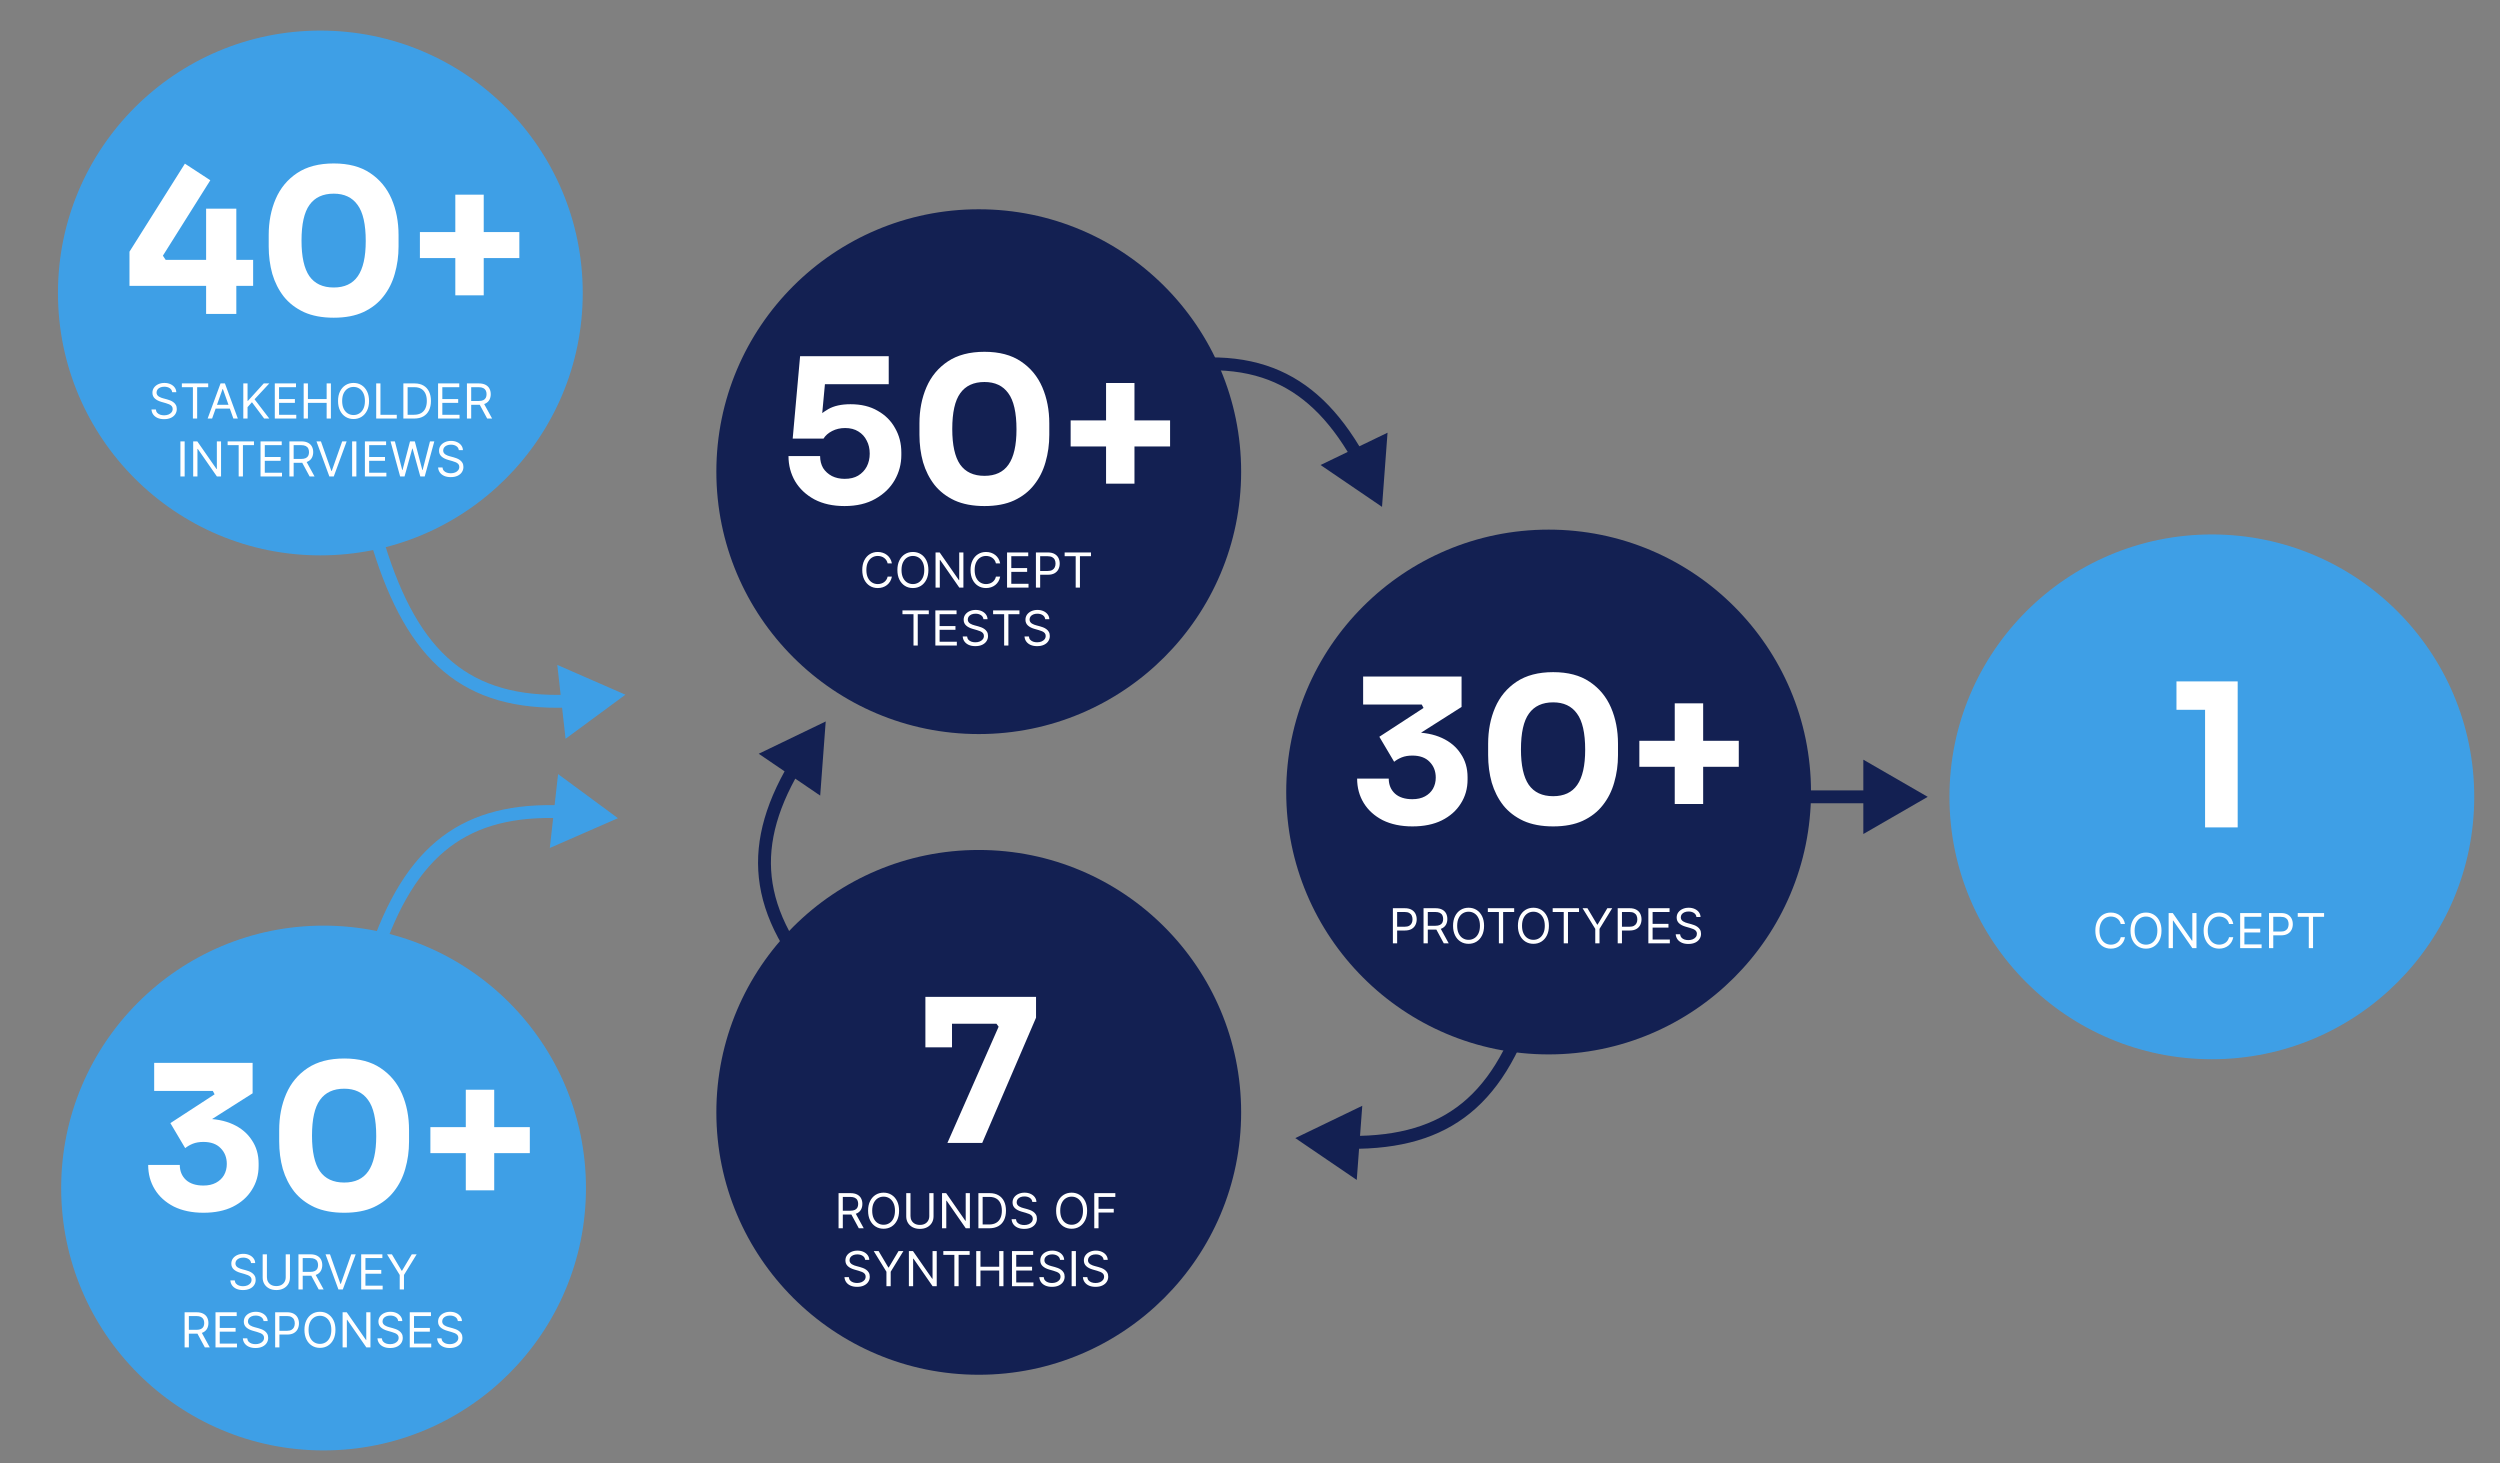 <svg width="1553" height="909" viewBox="0 0 1553 909" fill="none" xmlns="http://www.w3.org/2000/svg">
<rect x="0" y="0" width="1553" height="909" fill="#808080" stroke="none"/>
<rect width="1553" height="909" />
<path fill-rule="evenodd" clip-rule="evenodd" d="M783.973 234.61C761.712 227.378 734.469 228.77 699.753 238.021L697.693 230.29C733.06 220.866 762.065 219.08 786.445 227.001C810.014 234.658 828.673 251.188 844.44 277.24L861.936 268.803L858.507 314.867L820.329 288.866L837.2 280.731C822.227 256.225 805.049 241.457 783.973 234.61Z" fill="#132052"/>
<path fill-rule="evenodd" clip-rule="evenodd" d="M480.693 552.844C485.56 575.739 500.387 598.636 525.757 624.076L520.092 629.725C494.247 603.808 478.198 579.581 472.868 554.508C467.714 530.268 472.7 505.844 487.378 479.163L471.324 468.23L512.931 448.167L509.502 494.231L494.022 483.688C480.286 508.908 476.085 531.169 480.693 552.844Z" fill="#132052"/>
<path fill-rule="evenodd" clip-rule="evenodd" d="M911.407 682.558C928.8 666.896 941.216 642.607 950.563 607.916L958.288 609.997C948.766 645.339 935.81 671.35 916.76 688.504C898.345 705.086 874.7 712.98 844.255 713.61L842.813 732.979L804.635 706.978L846.242 686.916L844.852 705.593C873.56 704.879 894.939 697.386 911.407 682.558Z" fill="#132052"/>
<circle cx="199" cy="182" r="163" fill="#3E9FE6"/>
<path d="M80.434 177.6V156.347L114.862 101.661L130.646 111.977L101.19 158.833L102.93 161.443H157.243V177.6H80.434ZM128.036 195V129.626H146.803V195H128.036ZM207.315 197.361C200.106 197.361 193.933 196.201 188.796 193.881C183.659 191.479 179.475 188.247 176.243 184.187C173.095 180.127 170.733 175.446 169.159 170.143C167.667 164.757 166.922 159.081 166.922 153.116V146.031C166.922 137.746 168.372 130.247 171.272 123.536C174.172 116.824 178.605 111.48 184.57 107.503C190.536 103.526 198.117 101.537 207.315 101.537C216.512 101.537 224.052 103.526 229.935 107.503C235.9 111.48 240.333 116.824 243.233 123.536C246.133 130.247 247.583 137.746 247.583 146.031V153.116C247.583 159.081 246.796 164.757 245.222 170.143C243.73 175.446 241.369 180.127 238.137 184.187C234.989 188.247 230.846 191.479 225.709 193.881C220.655 196.201 214.523 197.361 207.315 197.361ZM207.315 178.594C214.026 178.594 218.997 176.274 222.229 171.634C225.543 166.911 227.2 159.62 227.2 149.76C227.2 139.32 225.502 131.821 222.105 127.264C218.79 122.624 213.86 120.304 207.315 120.304C200.603 120.304 195.59 122.624 192.276 127.264C188.962 131.821 187.305 139.237 187.305 149.511C187.305 159.454 188.92 166.787 192.152 171.51C195.466 176.233 200.52 178.594 207.315 178.594ZM282.842 183.441V120.926H300.491V183.441H282.842ZM260.844 160.324V144.167H322.614V160.324H260.844Z" fill="white"/>
<path d="M106.964 243.636C106.837 242.557 106.318 241.719 105.409 241.122C104.5 240.526 103.385 240.227 102.064 240.227C101.098 240.227 100.253 240.384 99.528 240.696C98.811 241.009 98.25 241.438 97.845 241.985C97.447 242.532 97.249 243.153 97.249 243.849C97.249 244.432 97.387 244.933 97.664 245.352C97.948 245.763 98.31 246.108 98.751 246.385C99.191 246.655 99.653 246.879 100.136 247.056C100.619 247.227 101.062 247.365 101.467 247.472L103.683 248.068C104.251 248.217 104.884 248.423 105.58 248.686C106.283 248.949 106.954 249.308 107.593 249.762C108.239 250.21 108.772 250.785 109.191 251.488C109.61 252.191 109.82 253.054 109.82 254.077C109.82 255.256 109.511 256.321 108.893 257.273C108.282 258.224 107.387 258.981 106.208 259.542C105.036 260.103 103.612 260.384 101.936 260.384C100.374 260.384 99.021 260.131 97.877 259.627C96.741 259.123 95.846 258.42 95.192 257.518C94.546 256.616 94.18 255.568 94.095 254.375H96.822C96.894 255.199 97.171 255.881 97.653 256.42C98.144 256.953 98.761 257.351 99.507 257.614C100.26 257.869 101.07 257.997 101.936 257.997C102.945 257.997 103.85 257.834 104.653 257.507C105.455 257.173 106.091 256.712 106.56 256.122C107.028 255.526 107.263 254.83 107.263 254.034C107.263 253.31 107.06 252.72 106.656 252.266C106.251 251.811 105.718 251.442 105.058 251.158C104.397 250.874 103.683 250.625 102.916 250.412L100.232 249.645C98.527 249.155 97.178 248.455 96.183 247.546C95.189 246.637 94.692 245.447 94.692 243.977C94.692 242.756 95.022 241.69 95.683 240.781C96.35 239.865 97.245 239.155 98.367 238.651C99.496 238.139 100.757 237.884 102.149 237.884C103.555 237.884 104.805 238.136 105.899 238.64C106.993 239.137 107.859 239.819 108.499 240.685C109.145 241.552 109.486 242.536 109.521 243.636H106.964ZM112.97 240.526V238.182H129.334V240.526H122.473V260H119.831V240.526H112.97ZM131.758 260H128.988L136.999 238.182H139.726L147.738 260H144.968L138.448 241.634H138.278L131.758 260ZM132.78 251.477H143.945V253.821H132.78V251.477ZM151.136 260V238.182H153.778V249.006H154.034L163.835 238.182H167.287L158.125 248.026L167.287 260H164.091L156.506 249.858L153.778 252.926V260H151.136ZM170.706 260V238.182H183.874V240.526H173.349V247.898H183.192V250.241H173.349V257.656H184.045V260H170.706ZM188.636 260V238.182H191.278V247.898H202.912V238.182H205.554V260H202.912V250.241H191.278V260H188.636ZM229.252 249.091C229.252 251.392 228.837 253.381 228.006 255.057C227.175 256.733 226.035 258.026 224.586 258.935C223.137 259.844 221.482 260.298 219.622 260.298C217.761 260.298 216.106 259.844 214.657 258.935C213.208 258.026 212.068 256.733 211.237 255.057C210.406 253.381 209.991 251.392 209.991 249.091C209.991 246.79 210.406 244.801 211.237 243.125C212.068 241.449 213.208 240.156 214.657 239.247C216.106 238.338 217.761 237.884 219.622 237.884C221.482 237.884 223.137 238.338 224.586 239.247C226.035 240.156 227.175 241.449 228.006 243.125C228.837 244.801 229.252 246.79 229.252 249.091ZM226.695 249.091C226.695 247.202 226.379 245.607 225.747 244.308C225.122 243.008 224.274 242.024 223.201 241.357C222.136 240.689 220.943 240.355 219.622 240.355C218.301 240.355 217.104 240.689 216.031 241.357C214.966 242.024 214.117 243.008 213.485 244.308C212.86 245.607 212.548 247.202 212.548 249.091C212.548 250.98 212.86 252.575 213.485 253.874C214.117 255.174 214.966 256.158 216.031 256.825C217.104 257.493 218.301 257.827 219.622 257.827C220.943 257.827 222.136 257.493 223.201 256.825C224.274 256.158 225.122 255.174 225.747 253.874C226.379 252.575 226.695 250.98 226.695 249.091ZM233.695 260V238.182H236.337V257.656H246.479V260H233.695ZM257.303 260H250.57V238.182H257.601C259.718 238.182 261.529 238.619 263.034 239.492C264.54 240.359 265.694 241.605 266.497 243.232C267.299 244.851 267.7 246.79 267.7 249.048C267.7 251.321 267.296 253.278 266.486 254.918C265.676 256.552 264.497 257.809 262.949 258.69C261.401 259.563 259.519 260 257.303 260ZM253.212 257.656H257.132C258.936 257.656 260.431 257.308 261.617 256.612C262.803 255.916 263.688 254.925 264.27 253.64C264.852 252.354 265.144 250.824 265.144 249.048C265.144 247.287 264.856 245.771 264.281 244.499C263.705 243.221 262.846 242.241 261.703 241.559C260.559 240.87 259.135 240.526 257.431 240.526H253.212V257.656ZM272.132 260V238.182H285.3V240.526H274.774V247.898H284.618V250.241H274.774V257.656H285.47V260H272.132ZM290.062 260V238.182H297.434C299.139 238.182 300.538 238.473 301.632 239.055C302.725 239.631 303.535 240.423 304.061 241.431C304.586 242.44 304.849 243.587 304.849 244.872C304.849 246.158 304.586 247.298 304.061 248.292C303.535 249.286 302.729 250.067 301.642 250.636C300.556 251.197 299.167 251.477 297.477 251.477H291.511V249.091H297.392C298.556 249.091 299.494 248.92 300.204 248.58C300.921 248.239 301.44 247.756 301.759 247.131C302.086 246.499 302.249 245.746 302.249 244.872C302.249 243.999 302.086 243.235 301.759 242.582C301.433 241.928 300.911 241.424 300.193 241.069C299.476 240.707 298.528 240.526 297.349 240.526H292.704V260H290.062ZM300.332 250.199L305.701 260H302.633L297.349 250.199H300.332ZM114.711 274.182V296H112.069V274.182H114.711ZM137.309 274.182V296H134.753L122.863 278.869H122.65V296H120.008V274.182H122.565L134.497 291.355H134.71V274.182H137.309ZM141.403 276.526V274.182H157.767V276.526H150.906V296H148.264V276.526H141.403ZM161.844 296V274.182H175.012V276.526H164.486V283.898H174.33V286.241H164.486V293.656H175.182V296H161.844ZM179.774 296V274.182H187.146C188.851 274.182 190.25 274.473 191.343 275.055C192.437 275.631 193.247 276.423 193.772 277.431C194.298 278.44 194.561 279.587 194.561 280.872C194.561 282.158 194.298 283.298 193.772 284.292C193.247 285.286 192.441 286.067 191.354 286.636C190.267 287.197 188.879 287.477 187.189 287.477H181.223V285.091H187.103C188.268 285.091 189.206 284.92 189.916 284.58C190.633 284.239 191.152 283.756 191.471 283.131C191.798 282.499 191.961 281.746 191.961 280.872C191.961 279.999 191.798 279.235 191.471 278.582C191.145 277.928 190.623 277.424 189.905 277.069C189.188 276.707 188.24 276.526 187.061 276.526H182.416V296H179.774ZM190.044 286.199L195.413 296H192.345L187.061 286.199H190.044ZM199.36 274.182L205.837 292.548H206.093L212.57 274.182H215.34L207.329 296H204.602L196.59 274.182H199.36ZM221.381 274.182V296H218.739V274.182H221.381ZM226.678 296V274.182H239.846V276.526H229.32V283.898H239.164V286.241H229.32V293.656H240.016V296H226.678ZM248.571 296L242.605 274.182H245.29L249.849 291.952H250.062L254.707 274.182H257.69L262.335 291.952H262.548L267.108 274.182H269.793L263.827 296H261.099L256.284 278.614H256.114L251.298 296H248.571ZM285.016 279.636C284.888 278.557 284.37 277.719 283.461 277.122C282.552 276.526 281.437 276.227 280.116 276.227C279.15 276.227 278.305 276.384 277.58 276.696C276.863 277.009 276.302 277.438 275.897 277.985C275.499 278.532 275.3 279.153 275.3 279.849C275.3 280.432 275.439 280.933 275.716 281.352C276 281.763 276.362 282.108 276.802 282.385C277.243 282.655 277.704 282.879 278.187 283.056C278.67 283.227 279.114 283.365 279.519 283.472L281.735 284.068C282.303 284.217 282.935 284.423 283.631 284.686C284.334 284.949 285.006 285.308 285.645 285.762C286.291 286.21 286.824 286.785 287.243 287.488C287.662 288.191 287.871 289.054 287.871 290.077C287.871 291.256 287.562 292.321 286.945 293.273C286.334 294.224 285.439 294.981 284.26 295.542C283.088 296.103 281.664 296.384 279.988 296.384C278.425 296.384 277.072 296.131 275.929 295.627C274.793 295.123 273.898 294.42 273.244 293.518C272.598 292.616 272.232 291.568 272.147 290.375H274.874C274.945 291.199 275.222 291.881 275.705 292.42C276.195 292.953 276.813 293.351 277.559 293.614C278.312 293.869 279.121 293.997 279.988 293.997C280.996 293.997 281.902 293.834 282.704 293.507C283.507 293.173 284.143 292.712 284.611 292.122C285.08 291.526 285.315 290.83 285.315 290.034C285.315 289.31 285.112 288.72 284.707 288.266C284.302 287.811 283.77 287.442 283.109 287.158C282.449 286.874 281.735 286.625 280.968 286.412L278.283 285.645C276.579 285.155 275.229 284.455 274.235 283.546C273.241 282.637 272.744 281.447 272.744 279.977C272.744 278.756 273.074 277.69 273.734 276.781C274.402 275.865 275.297 275.155 276.419 274.651C277.548 274.139 278.809 273.884 280.201 273.884C281.607 273.884 282.857 274.136 283.951 274.64C285.045 275.137 285.911 275.819 286.55 276.685C287.197 277.552 287.538 278.536 287.573 279.636H285.016Z" fill="white"/>
<path d="M1197.5 495L1157.5 471.906V518.094L1197.5 495ZM963 499H1161.5V491H963V499Z" fill="#132052"/>
<circle cx="608" cy="293" r="163" fill="#132052"/>
<path d="M524.61 314.361C517.401 314.361 511.187 312.994 505.967 310.26C500.747 307.443 496.729 303.673 493.911 298.95C491.177 294.227 489.81 289.007 489.81 283.29H509.447C509.447 286.107 510.069 288.593 511.311 290.747C512.637 292.819 514.46 294.476 516.78 295.719C519.1 296.879 521.751 297.459 524.734 297.459C528.049 297.459 530.824 296.796 533.061 295.47C535.381 294.061 537.163 292.197 538.406 289.877C539.649 287.474 540.27 284.781 540.27 281.799C540.27 278.733 539.649 276.04 538.406 273.72C537.246 271.317 535.506 269.411 533.186 268.003C530.949 266.594 528.214 265.89 524.983 265.89C522 265.89 519.307 266.511 516.904 267.754C514.501 268.997 512.72 270.571 511.56 272.477H492.42L497.019 221.271H552.077V238.671H505.097L512.927 233.451L510.193 262.907L505.47 261.664C507.956 258.681 510.939 256.196 514.419 254.207C517.981 252.136 522.621 251.1 528.339 251.1C534.967 251.1 540.601 252.467 545.241 255.201C549.964 257.853 553.569 261.457 556.054 266.014C558.623 270.489 559.907 275.501 559.907 281.053V282.669C559.907 288.22 558.54 293.399 555.806 298.204C553.071 303.01 549.053 306.904 543.75 309.887C538.53 312.87 532.15 314.361 524.61 314.361ZM611.555 314.361C604.346 314.361 598.173 313.201 593.036 310.881C587.899 308.479 583.715 305.247 580.483 301.187C577.335 297.127 574.973 292.446 573.399 287.143C571.908 281.757 571.162 276.081 571.162 270.116V263.031C571.162 254.746 572.612 247.247 575.512 240.536C578.412 233.824 582.845 228.48 588.81 224.503C594.776 220.526 602.358 218.537 611.555 218.537C620.752 218.537 628.292 220.526 634.175 224.503C640.14 228.48 644.573 233.824 647.473 240.536C650.373 247.247 651.823 254.746 651.823 263.031V270.116C651.823 276.081 651.036 281.757 649.462 287.143C647.97 292.446 645.609 297.127 642.378 301.187C639.229 305.247 635.086 308.479 629.949 310.881C624.895 313.201 618.763 314.361 611.555 314.361ZM611.555 295.594C618.266 295.594 623.238 293.274 626.469 288.634C629.783 283.911 631.44 276.62 631.44 266.76C631.44 256.32 629.742 248.821 626.345 244.264C623.03 239.624 618.1 237.304 611.555 237.304C604.843 237.304 599.83 239.624 596.516 244.264C593.202 248.821 591.545 256.237 591.545 266.511C591.545 276.454 593.16 283.787 596.392 288.51C599.706 293.233 604.76 295.594 611.555 295.594ZM687.083 300.441V237.926H704.731V300.441H687.083ZM665.084 277.324V261.167H726.854V277.324H665.084Z" fill="white"/>
<path d="M554.043 350H551.401C551.244 349.24 550.971 348.572 550.58 347.997C550.197 347.422 549.728 346.939 549.174 346.548C548.627 346.151 548.02 345.852 547.352 345.653C546.685 345.455 545.989 345.355 545.264 345.355C543.943 345.355 542.746 345.689 541.674 346.357C540.609 347.024 539.76 348.008 539.128 349.308C538.503 350.607 538.19 352.202 538.19 354.091C538.19 355.98 538.503 357.575 539.128 358.874C539.76 360.174 540.609 361.158 541.674 361.825C542.746 362.493 543.943 362.827 545.264 362.827C545.989 362.827 546.685 362.727 547.352 362.528C548.02 362.33 548.627 362.035 549.174 361.644C549.728 361.246 550.197 360.76 550.58 360.185C550.971 359.602 551.244 358.935 551.401 358.182H554.043C553.844 359.297 553.482 360.295 552.956 361.175C552.43 362.056 551.777 362.805 550.996 363.423C550.214 364.034 549.337 364.499 548.364 364.819C547.398 365.138 546.365 365.298 545.264 365.298C543.403 365.298 541.749 364.844 540.3 363.935C538.851 363.026 537.711 361.733 536.88 360.057C536.049 358.381 535.634 356.392 535.634 354.091C535.634 351.79 536.049 349.801 536.88 348.125C537.711 346.449 538.851 345.156 540.3 344.247C541.749 343.338 543.403 342.884 545.264 342.884C546.365 342.884 547.398 343.043 548.364 343.363C549.337 343.683 550.214 344.151 550.996 344.769C551.777 345.38 552.43 346.126 552.956 347.006C553.482 347.88 553.844 348.878 554.043 350ZM576.721 354.091C576.721 356.392 576.306 358.381 575.475 360.057C574.644 361.733 573.504 363.026 572.055 363.935C570.606 364.844 568.951 365.298 567.09 365.298C565.23 365.298 563.575 364.844 562.126 363.935C560.677 363.026 559.537 361.733 558.706 360.057C557.875 358.381 557.46 356.392 557.46 354.091C557.46 351.79 557.875 349.801 558.706 348.125C559.537 346.449 560.677 345.156 562.126 344.247C563.575 343.338 565.23 342.884 567.09 342.884C568.951 342.884 570.606 343.338 572.055 344.247C573.504 345.156 574.644 346.449 575.475 348.125C576.306 349.801 576.721 351.79 576.721 354.091ZM574.164 354.091C574.164 352.202 573.848 350.607 573.216 349.308C572.591 348.008 571.742 347.024 570.67 346.357C569.605 345.689 568.411 345.355 567.09 345.355C565.769 345.355 564.573 345.689 563.5 346.357C562.435 347.024 561.586 348.008 560.954 349.308C560.329 350.607 560.017 352.202 560.017 354.091C560.017 355.98 560.329 357.575 560.954 358.874C561.586 360.174 562.435 361.158 563.5 361.825C564.573 362.493 565.769 362.827 567.09 362.827C568.411 362.827 569.605 362.493 570.67 361.825C571.742 361.158 572.591 360.174 573.216 358.874C573.848 357.575 574.164 355.98 574.164 354.091ZM598.465 343.182V365H595.908L584.019 347.869H583.806V365H581.164V343.182H583.72L595.652 360.355H595.865V343.182H598.465ZM621.308 350H618.666C618.51 349.24 618.237 348.572 617.846 347.997C617.462 347.422 616.994 346.939 616.44 346.548C615.893 346.151 615.286 345.852 614.618 345.653C613.95 345.455 613.254 345.355 612.53 345.355C611.209 345.355 610.012 345.689 608.94 346.357C607.874 347.024 607.026 348.008 606.393 349.308C605.768 350.607 605.456 352.202 605.456 354.091C605.456 355.98 605.768 357.575 606.393 358.874C607.026 360.174 607.874 361.158 608.94 361.825C610.012 362.493 611.209 362.827 612.53 362.827C613.254 362.827 613.95 362.727 614.618 362.528C615.286 362.33 615.893 362.035 616.44 361.644C616.994 361.246 617.462 360.76 617.846 360.185C618.237 359.602 618.51 358.935 618.666 358.182H621.308C621.109 359.297 620.747 360.295 620.222 361.175C619.696 362.056 619.043 362.805 618.261 363.423C617.48 364.034 616.603 364.499 615.63 364.819C614.664 365.138 613.631 365.298 612.53 365.298C610.669 365.298 609.014 364.844 607.565 363.935C606.116 363.026 604.977 361.733 604.146 360.057C603.315 358.381 602.899 356.392 602.899 354.091C602.899 351.79 603.315 349.801 604.146 348.125C604.977 346.449 606.116 345.156 607.565 344.247C609.014 343.338 610.669 342.884 612.53 342.884C613.631 342.884 614.664 343.043 615.63 343.363C616.603 343.683 617.48 344.151 618.261 344.769C619.043 345.38 619.696 346.126 620.222 347.006C620.747 347.88 621.109 348.878 621.308 350ZM625.578 365V343.182H638.745V345.526H628.22V352.898H638.063V355.241H628.22V362.656H638.916V365H625.578ZM643.507 365V343.182H650.879C652.591 343.182 653.99 343.491 655.077 344.109C656.171 344.719 656.98 345.547 657.506 346.591C658.031 347.635 658.294 348.8 658.294 350.085C658.294 351.371 658.031 352.539 657.506 353.59C656.987 354.641 656.185 355.479 655.098 356.104C654.012 356.722 652.619 357.031 650.922 357.031H645.638V354.688H650.837C652.009 354.688 652.95 354.485 653.66 354.08C654.37 353.675 654.885 353.129 655.205 352.44C655.531 351.744 655.695 350.959 655.695 350.085C655.695 349.212 655.531 348.43 655.205 347.741C654.885 347.053 654.367 346.513 653.649 346.122C652.932 345.724 651.98 345.526 650.794 345.526H646.149V365H643.507ZM661.357 345.526V343.182H677.721V345.526H670.86V365H668.218V345.526H661.357ZM560.605 381.526V379.182H576.969V381.526H570.108V401H567.466V381.526H560.605ZM581.046 401V379.182H594.214V381.526H583.688V388.898H593.532V391.241H583.688V398.656H594.384V401H581.046ZM610.908 384.636C610.78 383.557 610.262 382.719 609.352 382.122C608.443 381.526 607.328 381.227 606.007 381.227C605.041 381.227 604.196 381.384 603.472 381.696C602.754 382.009 602.193 382.438 601.789 382.985C601.391 383.532 601.192 384.153 601.192 384.849C601.192 385.432 601.33 385.933 601.607 386.352C601.892 386.763 602.254 387.108 602.694 387.385C603.134 387.655 603.596 387.879 604.079 388.056C604.562 388.227 605.006 388.365 605.411 388.472L607.627 389.068C608.195 389.217 608.827 389.423 609.523 389.686C610.226 389.949 610.897 390.308 611.536 390.762C612.183 391.21 612.715 391.785 613.134 392.488C613.553 393.191 613.763 394.054 613.763 395.077C613.763 396.256 613.454 397.321 612.836 398.273C612.225 399.224 611.33 399.981 610.151 400.542C608.98 401.103 607.556 401.384 605.879 401.384C604.317 401.384 602.964 401.131 601.82 400.627C600.684 400.123 599.789 399.42 599.136 398.518C598.49 397.616 598.124 396.568 598.039 395.375H600.766C600.837 396.199 601.114 396.881 601.597 397.42C602.087 397.953 602.705 398.351 603.45 398.614C604.203 398.869 605.013 398.997 605.879 398.997C606.888 398.997 607.794 398.834 608.596 398.507C609.399 398.173 610.034 397.712 610.503 397.122C610.972 396.526 611.206 395.83 611.206 395.034C611.206 394.31 611.004 393.72 610.599 393.266C610.194 392.811 609.661 392.442 609.001 392.158C608.34 391.874 607.627 391.625 606.86 391.412L604.175 390.645C602.47 390.155 601.121 389.455 600.127 388.546C599.132 387.637 598.635 386.447 598.635 384.977C598.635 383.756 598.965 382.69 599.626 381.781C600.294 380.865 601.188 380.155 602.311 379.651C603.44 379.139 604.7 378.884 606.093 378.884C607.499 378.884 608.749 379.136 609.843 379.64C610.936 380.137 611.803 380.819 612.442 381.685C613.088 382.552 613.429 383.536 613.465 384.636H610.908ZM616.914 381.526V379.182H633.277V381.526H626.417V401H623.775V381.526H616.914ZM649.287 384.636C649.159 383.557 648.64 382.719 647.731 382.122C646.822 381.526 645.707 381.227 644.386 381.227C643.42 381.227 642.575 381.384 641.851 381.696C641.133 382.009 640.572 382.438 640.167 382.985C639.77 383.532 639.571 384.153 639.571 384.849C639.571 385.432 639.709 385.933 639.986 386.352C640.27 386.763 640.633 387.108 641.073 387.385C641.513 387.655 641.975 387.879 642.458 388.056C642.941 388.227 643.385 388.365 643.79 388.472L646.006 389.068C646.574 389.217 647.206 389.423 647.902 389.686C648.605 389.949 649.276 390.308 649.915 390.762C650.562 391.21 651.094 391.785 651.513 392.488C651.932 393.191 652.142 394.054 652.142 395.077C652.142 396.256 651.833 397.321 651.215 398.273C650.604 399.224 649.709 399.981 648.53 400.542C647.358 401.103 645.934 401.384 644.258 401.384C642.696 401.384 641.343 401.131 640.199 400.627C639.063 400.123 638.168 399.42 637.515 398.518C636.868 397.616 636.503 396.568 636.417 395.375H639.145C639.216 396.199 639.493 396.881 639.976 397.42C640.466 397.953 641.084 398.351 641.829 398.614C642.582 398.869 643.392 398.997 644.258 398.997C645.267 398.997 646.172 398.834 646.975 398.507C647.778 398.173 648.413 397.712 648.882 397.122C649.351 396.526 649.585 395.83 649.585 395.034C649.585 394.31 649.383 393.72 648.978 393.266C648.573 392.811 648.04 392.442 647.38 392.158C646.719 391.874 646.006 391.625 645.238 391.412L642.554 390.645C640.849 390.155 639.5 389.455 638.506 388.546C637.511 387.637 637.014 386.447 637.014 384.977C637.014 383.756 637.344 382.69 638.005 381.781C638.672 380.865 639.567 380.155 640.689 379.651C641.819 379.139 643.079 378.884 644.471 378.884C645.878 378.884 647.128 379.136 648.221 379.64C649.315 380.137 650.182 380.819 650.821 381.685C651.467 382.552 651.808 383.536 651.844 384.636H649.287Z" fill="white"/>
<circle cx="962" cy="492" r="163" fill="#132052"/>
<path d="M877.35 513.361C870.307 513.361 864.175 512.077 858.955 509.509C853.818 506.857 849.883 503.294 847.148 498.82C844.414 494.346 843.047 489.291 843.047 483.657H862.684C862.684 487.469 863.968 490.576 866.537 492.979C869.105 495.299 872.71 496.459 877.35 496.459C880.415 496.459 883.025 495.879 885.18 494.719C887.334 493.559 888.991 491.984 890.151 489.996C891.311 487.924 891.891 485.604 891.891 483.036C891.891 479.059 890.607 475.786 888.038 473.217C885.553 470.649 881.99 469.364 877.35 469.364C874.864 469.364 872.668 469.737 870.763 470.483C868.94 471.229 867.365 472.14 866.04 473.217L856.843 457.681L884.31 439.784L883.191 437.671H846.775V420.271H907.924V439.163L876.231 459.297L866.288 456.563C867.945 456.066 869.685 455.693 871.508 455.444C873.414 455.113 875.444 454.947 877.598 454.947C884.641 454.947 890.69 456.107 895.744 458.427C900.798 460.747 904.693 464.02 907.427 468.246C910.244 472.389 911.653 477.236 911.653 482.787V484.279C911.653 489.83 910.244 494.801 907.427 499.193C904.693 503.584 900.757 507.064 895.62 509.633C890.565 512.119 884.475 513.361 877.35 513.361ZM964.826 513.361C957.618 513.361 951.445 512.201 946.308 509.881C941.171 507.479 936.986 504.247 933.755 500.187C930.606 496.127 928.245 491.446 926.671 486.143C925.179 480.757 924.434 475.081 924.434 469.116V462.031C924.434 453.746 925.884 446.247 928.784 439.536C931.684 432.824 936.116 427.48 942.082 423.503C948.048 419.526 955.629 417.537 964.826 417.537C974.024 417.537 981.564 419.526 987.446 423.503C993.412 427.48 997.845 432.824 1000.75 439.536C1003.65 446.247 1005.1 453.746 1005.1 462.031V469.116C1005.1 475.081 1004.31 480.757 1002.73 486.143C1001.24 491.446 998.881 496.127 995.649 500.187C992.501 504.247 988.358 507.479 983.221 509.881C978.166 512.201 972.035 513.361 964.826 513.361ZM964.826 494.594C971.538 494.594 976.509 492.274 979.741 487.634C983.055 482.911 984.712 475.62 984.712 465.76C984.712 455.32 983.014 447.821 979.616 443.264C976.302 438.624 971.372 436.304 964.826 436.304C958.115 436.304 953.102 438.624 949.788 443.264C946.474 447.821 944.816 455.237 944.816 465.511C944.816 475.454 946.432 482.787 949.664 487.51C952.978 492.233 958.032 494.594 964.826 494.594ZM1040.35 499.441V436.926H1058V499.441H1040.35ZM1018.36 476.324V460.167H1080.13V476.324H1018.36Z" fill="white"/>
<path d="M865.261 586V564.182H872.633C874.345 564.182 875.744 564.491 876.831 565.109C877.925 565.719 878.734 566.547 879.26 567.591C879.785 568.635 880.048 569.8 880.048 571.085C880.048 572.371 879.785 573.539 879.26 574.59C878.741 575.641 877.939 576.479 876.852 577.104C875.765 577.722 874.373 578.031 872.676 578.031H867.392V575.688H872.591C873.763 575.688 874.704 575.485 875.414 575.08C876.124 574.675 876.639 574.129 876.959 573.44C877.285 572.744 877.449 571.959 877.449 571.085C877.449 570.212 877.285 569.43 876.959 568.741C876.639 568.053 876.121 567.513 875.403 567.122C874.686 566.724 873.734 566.526 872.548 566.526H867.903V586H865.261ZM884.304 586V564.182H891.676C893.381 564.182 894.78 564.473 895.874 565.055C896.968 565.631 897.777 566.423 898.303 567.431C898.828 568.44 899.091 569.587 899.091 570.872C899.091 572.158 898.828 573.298 898.303 574.292C897.777 575.286 896.971 576.067 895.884 576.636C894.798 577.197 893.409 577.477 891.719 577.477H885.753V575.091H891.634C892.798 575.091 893.736 574.92 894.446 574.58C895.164 574.239 895.682 573.756 896.002 573.131C896.328 572.499 896.492 571.746 896.492 570.872C896.492 569.999 896.328 569.235 896.002 568.582C895.675 567.928 895.153 567.424 894.436 567.069C893.718 566.707 892.77 566.526 891.591 566.526H886.946V586H884.304ZM894.574 576.199L899.943 586H896.875L891.591 576.199H894.574ZM921.903 575.091C921.903 577.392 921.487 579.381 920.656 581.057C919.825 582.733 918.685 584.026 917.237 584.935C915.788 585.844 914.133 586.298 912.272 586.298C910.411 586.298 908.756 585.844 907.308 584.935C905.859 584.026 904.719 582.733 903.888 581.057C903.057 579.381 902.641 577.392 902.641 575.091C902.641 572.79 903.057 570.801 903.888 569.125C904.719 567.449 905.859 566.156 907.308 565.247C908.756 564.338 910.411 563.884 912.272 563.884C914.133 563.884 915.788 564.338 917.237 565.247C918.685 566.156 919.825 567.449 920.656 569.125C921.487 570.801 921.903 572.79 921.903 575.091ZM919.346 575.091C919.346 573.202 919.03 571.607 918.398 570.308C917.773 569.008 916.924 568.024 915.852 567.357C914.786 566.689 913.593 566.355 912.272 566.355C910.951 566.355 909.754 566.689 908.682 567.357C907.616 568.024 906.768 569.008 906.136 570.308C905.511 571.607 905.198 573.202 905.198 575.091C905.198 576.98 905.511 578.575 906.136 579.874C906.768 581.174 907.616 582.158 908.682 582.825C909.754 583.493 910.951 583.827 912.272 583.827C913.593 583.827 914.786 583.493 915.852 582.825C916.924 582.158 917.773 581.174 918.398 579.874C919.03 578.575 919.346 576.98 919.346 575.091ZM924.244 566.526V564.182H940.607V566.526H933.747V586H931.105V566.526H924.244ZM962.186 575.091C962.186 577.392 961.77 579.381 960.939 581.057C960.108 582.733 958.969 584.026 957.52 584.935C956.071 585.844 954.416 586.298 952.555 586.298C950.694 586.298 949.04 585.844 947.591 584.935C946.142 584.026 945.002 582.733 944.171 581.057C943.34 579.381 942.925 577.392 942.925 575.091C942.925 572.79 943.34 570.801 944.171 569.125C945.002 567.449 946.142 566.156 947.591 565.247C949.04 564.338 950.694 563.884 952.555 563.884C954.416 563.884 956.071 564.338 957.52 565.247C958.969 566.156 960.108 567.449 960.939 569.125C961.77 570.801 962.186 572.79 962.186 575.091ZM959.629 575.091C959.629 573.202 959.313 571.607 958.681 570.308C958.056 569.008 957.207 568.024 956.135 567.357C955.069 566.689 953.876 566.355 952.555 566.355C951.234 566.355 950.037 566.689 948.965 567.357C947.9 568.024 947.051 569.008 946.419 570.308C945.794 571.607 945.481 573.202 945.481 575.091C945.481 576.98 945.794 578.575 946.419 579.874C947.051 581.174 947.9 582.158 948.965 582.825C950.037 583.493 951.234 583.827 952.555 583.827C953.876 583.827 955.069 583.493 956.135 582.825C957.207 582.158 958.056 581.174 958.681 579.874C959.313 578.575 959.629 576.98 959.629 575.091ZM964.527 566.526V564.182H980.891V566.526H974.03V586H971.388V566.526H964.527ZM983.093 564.182H986.119L992.17 574.366H992.426L998.477 564.182H1001.5L993.619 577.009V586H990.977V577.009L983.093 564.182ZM1004.92 586V564.182H1012.29C1014 564.182 1015.4 564.491 1016.49 565.109C1017.58 565.719 1018.39 566.547 1018.92 567.591C1019.44 568.635 1019.71 569.8 1019.71 571.085C1019.71 572.371 1019.44 573.539 1018.92 574.59C1018.4 575.641 1017.6 576.479 1016.51 577.104C1015.42 577.722 1014.03 578.031 1012.33 578.031H1007.05V575.688H1012.25C1013.42 575.688 1014.36 575.485 1015.07 575.08C1015.78 574.675 1016.3 574.129 1016.62 573.44C1016.94 572.744 1017.11 571.959 1017.11 571.085C1017.11 570.212 1016.94 569.43 1016.62 568.741C1016.3 568.053 1015.78 567.513 1015.06 567.122C1014.34 566.724 1013.39 566.526 1012.21 566.526H1007.56V586H1004.92ZM1023.96 586V564.182H1037.13V566.526H1026.6V573.898H1036.45V576.241H1026.6V583.656H1037.3V586H1023.96ZM1053.82 569.636C1053.7 568.557 1053.18 567.719 1052.27 567.122C1051.36 566.526 1050.24 566.227 1048.92 566.227C1047.96 566.227 1047.11 566.384 1046.39 566.696C1045.67 567.009 1045.11 567.438 1044.7 567.985C1044.31 568.532 1044.11 569.153 1044.11 569.849C1044.11 570.432 1044.25 570.933 1044.52 571.352C1044.81 571.763 1045.17 572.108 1045.61 572.385C1046.05 572.655 1046.51 572.879 1047 573.056C1047.48 573.227 1047.92 573.365 1048.33 573.472L1050.54 574.068C1051.11 574.217 1051.74 574.423 1052.44 574.686C1053.14 574.949 1053.81 575.308 1054.45 575.762C1055.1 576.21 1055.63 576.785 1056.05 577.488C1056.47 578.191 1056.68 579.054 1056.68 580.077C1056.68 581.256 1056.37 582.321 1055.75 583.273C1055.14 584.224 1054.25 584.981 1053.07 585.542C1051.9 586.103 1050.47 586.384 1048.8 586.384C1047.23 586.384 1045.88 586.131 1044.74 585.627C1043.6 585.123 1042.71 584.42 1042.05 583.518C1041.41 582.616 1041.04 581.568 1040.95 580.375H1043.68C1043.75 581.199 1044.03 581.881 1044.51 582.42C1045 582.953 1045.62 583.351 1046.37 583.614C1047.12 583.869 1047.93 583.997 1048.8 583.997C1049.8 583.997 1050.71 583.834 1051.51 583.507C1052.31 583.173 1052.95 582.712 1053.42 582.122C1053.89 581.526 1054.12 580.83 1054.12 580.034C1054.12 579.31 1053.92 578.72 1053.51 578.266C1053.11 577.811 1052.58 577.442 1051.92 577.158C1051.26 576.874 1050.54 576.625 1049.78 576.412L1047.09 575.645C1045.39 575.155 1044.04 574.455 1043.04 573.546C1042.05 572.637 1041.55 571.447 1041.55 569.977C1041.55 568.756 1041.88 567.69 1042.54 566.781C1043.21 565.865 1044.1 565.155 1045.23 564.651C1046.36 564.139 1047.62 563.884 1049.01 563.884C1050.41 563.884 1051.66 564.136 1052.76 564.64C1053.85 565.137 1054.72 565.819 1055.36 566.685C1056 567.552 1056.35 568.536 1056.38 569.636H1053.82Z" fill="white"/>
<circle cx="1374" cy="495" r="163" fill="#3E9FE6"/>
<path d="M1369.79 514V436.694L1375.26 440.92H1352.02V423.271H1390.05V514H1369.79Z" fill="white"/>
<path d="M1320.04 574H1317.4C1317.24 573.24 1316.97 572.572 1316.58 571.997C1316.2 571.422 1315.73 570.939 1315.17 570.548C1314.63 570.151 1314.02 569.852 1313.35 569.653C1312.68 569.455 1311.99 569.355 1311.26 569.355C1309.94 569.355 1308.75 569.689 1307.67 570.357C1306.61 571.024 1305.76 572.008 1305.13 573.308C1304.5 574.607 1304.19 576.202 1304.19 578.091C1304.19 579.98 1304.5 581.575 1305.13 582.874C1305.76 584.174 1306.61 585.158 1307.67 585.825C1308.75 586.493 1309.94 586.827 1311.26 586.827C1311.99 586.827 1312.68 586.727 1313.35 586.528C1314.02 586.33 1314.63 586.035 1315.17 585.644C1315.73 585.246 1316.2 584.76 1316.58 584.185C1316.97 583.602 1317.24 582.935 1317.4 582.182H1320.04C1319.84 583.297 1319.48 584.295 1318.96 585.175C1318.43 586.056 1317.78 586.805 1317 587.423C1316.21 588.034 1315.34 588.499 1314.36 588.819C1313.4 589.138 1312.37 589.298 1311.26 589.298C1309.4 589.298 1307.75 588.844 1306.3 587.935C1304.85 587.026 1303.71 585.733 1302.88 584.057C1302.05 582.381 1301.63 580.392 1301.63 578.091C1301.63 575.79 1302.05 573.801 1302.88 572.125C1303.71 570.449 1304.85 569.156 1306.3 568.247C1307.75 567.338 1309.4 566.884 1311.26 566.884C1312.37 566.884 1313.4 567.043 1314.36 567.363C1315.34 567.683 1316.21 568.151 1317 568.769C1317.78 569.38 1318.43 570.126 1318.96 571.006C1319.48 571.88 1319.84 572.878 1320.04 574ZM1342.72 578.091C1342.72 580.392 1342.31 582.381 1341.47 584.057C1340.64 585.733 1339.5 587.026 1338.05 587.935C1336.61 588.844 1334.95 589.298 1333.09 589.298C1331.23 589.298 1329.57 588.844 1328.13 587.935C1326.68 587.026 1325.54 585.733 1324.71 584.057C1323.88 582.381 1323.46 580.392 1323.46 578.091C1323.46 575.79 1323.88 573.801 1324.71 572.125C1325.54 570.449 1326.68 569.156 1328.13 568.247C1329.57 567.338 1331.23 566.884 1333.09 566.884C1334.95 566.884 1336.61 567.338 1338.05 568.247C1339.5 569.156 1340.64 570.449 1341.47 572.125C1342.31 573.801 1342.72 575.79 1342.72 578.091ZM1340.16 578.091C1340.16 576.202 1339.85 574.607 1339.22 573.308C1338.59 572.008 1337.74 571.024 1336.67 570.357C1335.6 569.689 1334.41 569.355 1333.09 569.355C1331.77 569.355 1330.57 569.689 1329.5 570.357C1328.43 571.024 1327.59 572.008 1326.95 573.308C1326.33 574.607 1326.02 576.202 1326.02 578.091C1326.02 579.98 1326.33 581.575 1326.95 582.874C1327.59 584.174 1328.43 585.158 1329.5 585.825C1330.57 586.493 1331.77 586.827 1333.09 586.827C1334.41 586.827 1335.6 586.493 1336.67 585.825C1337.74 585.158 1338.59 584.174 1339.22 582.874C1339.85 581.575 1340.16 579.98 1340.16 578.091ZM1364.46 567.182V589H1361.91L1350.02 571.869H1349.81V589H1347.16V567.182H1349.72L1361.65 584.355H1361.87V567.182H1364.46ZM1387.31 574H1384.67C1384.51 573.24 1384.24 572.572 1383.85 571.997C1383.46 571.422 1382.99 570.939 1382.44 570.548C1381.89 570.151 1381.29 569.852 1380.62 569.653C1379.95 569.455 1379.25 569.355 1378.53 569.355C1377.21 569.355 1376.01 569.689 1374.94 570.357C1373.87 571.024 1373.03 572.008 1372.39 573.308C1371.77 574.607 1371.46 576.202 1371.46 578.091C1371.46 579.98 1371.77 581.575 1372.39 582.874C1373.03 584.174 1373.87 585.158 1374.94 585.825C1376.01 586.493 1377.21 586.827 1378.53 586.827C1379.25 586.827 1379.95 586.727 1380.62 586.528C1381.29 586.33 1381.89 586.035 1382.44 585.644C1382.99 585.246 1383.46 584.76 1383.85 584.185C1384.24 583.602 1384.51 582.935 1384.67 582.182H1387.31C1387.11 583.297 1386.75 584.295 1386.22 585.175C1385.7 586.056 1385.04 586.805 1384.26 587.423C1383.48 588.034 1382.6 588.499 1381.63 588.819C1380.66 589.138 1379.63 589.298 1378.53 589.298C1376.67 589.298 1375.01 588.844 1373.57 587.935C1372.12 587.026 1370.98 585.733 1370.15 584.057C1369.31 582.381 1368.9 580.392 1368.9 578.091C1368.9 575.79 1369.31 573.801 1370.15 572.125C1370.98 570.449 1372.12 569.156 1373.57 568.247C1375.01 567.338 1376.67 566.884 1378.53 566.884C1379.63 566.884 1380.66 567.043 1381.63 567.363C1382.6 567.683 1383.48 568.151 1384.26 568.769C1385.04 569.38 1385.7 570.126 1386.22 571.006C1386.75 571.88 1387.11 572.878 1387.31 574ZM1391.58 589V567.182H1404.75V569.526H1394.22V576.898H1404.06V579.241H1394.22V586.656H1404.92V589H1391.58ZM1409.51 589V567.182H1416.88C1418.59 567.182 1419.99 567.491 1421.08 568.109C1422.17 568.719 1422.98 569.547 1423.51 570.591C1424.03 571.635 1424.29 572.8 1424.29 574.085C1424.29 575.371 1424.03 576.539 1423.51 577.59C1422.99 578.641 1422.18 579.479 1421.1 580.104C1420.01 580.722 1418.62 581.031 1416.92 581.031H1411.64V578.688H1416.84C1418.01 578.688 1418.95 578.485 1419.66 578.08C1420.37 577.675 1420.89 577.129 1421.2 576.44C1421.53 575.744 1421.69 574.959 1421.69 574.085C1421.69 573.212 1421.53 572.43 1421.2 571.741C1420.89 571.053 1420.37 570.513 1419.65 570.122C1418.93 569.724 1417.98 569.526 1416.79 569.526H1412.15V589H1409.51ZM1427.36 569.526V567.182H1443.72V569.526H1436.86V589H1434.22V569.526H1427.36Z" fill="white"/>
<circle cx="608" cy="691" r="163" fill="#132052"/>
<path d="M588.526 710L620.343 637.79L618.976 635.926H574.854V619.271H643.585V632.197L610.152 710H588.526ZM574.854 650.591V619.271H591.384V650.591H574.854Z" fill="white"/>
<path d="M520.915 763V741.182H528.287C529.991 741.182 531.39 741.473 532.484 742.055C533.578 742.631 534.388 743.423 534.913 744.431C535.439 745.44 535.701 746.587 535.701 747.872C535.701 749.158 535.439 750.298 534.913 751.292C534.388 752.286 533.581 753.067 532.495 753.636C531.408 754.197 530.02 754.477 528.329 754.477H522.363V752.091H528.244C529.409 752.091 530.346 751.92 531.057 751.58C531.774 751.239 532.292 750.756 532.612 750.131C532.939 749.499 533.102 748.746 533.102 747.872C533.102 746.999 532.939 746.235 532.612 745.582C532.285 744.928 531.763 744.424 531.046 744.069C530.329 743.707 529.38 743.526 528.201 743.526H523.557V763H520.915ZM531.184 753.199L536.554 763H533.486L528.201 753.199H531.184ZM558.513 752.091C558.513 754.392 558.098 756.381 557.267 758.057C556.436 759.733 555.296 761.026 553.847 761.935C552.398 762.844 550.743 763.298 548.882 763.298C547.022 763.298 545.367 762.844 543.918 761.935C542.469 761.026 541.329 759.733 540.498 758.057C539.667 756.381 539.252 754.392 539.252 752.091C539.252 749.79 539.667 747.801 540.498 746.125C541.329 744.449 542.469 743.156 543.918 742.247C545.367 741.338 547.022 740.884 548.882 740.884C550.743 740.884 552.398 741.338 553.847 742.247C555.296 743.156 556.436 744.449 557.267 746.125C558.098 747.801 558.513 749.79 558.513 752.091ZM555.956 752.091C555.956 750.202 555.64 748.607 555.008 747.308C554.383 746.008 553.534 745.024 552.462 744.357C551.397 743.689 550.203 743.355 548.882 743.355C547.561 743.355 546.365 743.689 545.292 744.357C544.227 745.024 543.378 746.008 542.746 747.308C542.121 748.607 541.809 750.202 541.809 752.091C541.809 753.98 542.121 755.575 542.746 756.874C543.378 758.174 544.227 759.158 545.292 759.825C546.365 760.493 547.561 760.827 548.882 760.827C550.203 760.827 551.397 760.493 552.462 759.825C553.534 759.158 554.383 758.174 555.008 756.874C555.64 755.575 555.956 753.98 555.956 752.091ZM577.274 741.182H579.916V755.628C579.916 757.119 579.564 758.451 578.861 759.623C578.165 760.788 577.181 761.707 575.91 762.382C574.639 763.05 573.147 763.384 571.436 763.384C569.724 763.384 568.233 763.05 566.961 762.382C565.69 761.707 564.703 760.788 564 759.623C563.304 758.451 562.956 757.119 562.956 755.628V741.182H565.598V755.415C565.598 756.48 565.832 757.428 566.301 758.259C566.769 759.083 567.437 759.733 568.304 760.209C569.177 760.678 570.221 760.912 571.436 760.912C572.65 760.912 573.694 760.678 574.568 760.209C575.441 759.733 576.109 759.083 576.571 758.259C577.039 757.428 577.274 756.48 577.274 755.415V741.182ZM602.493 741.182V763H599.936L588.047 745.869H587.834V763H585.192V741.182H587.749L599.68 758.355H599.894V741.182H602.493ZM614.513 763H607.78V741.182H614.811C616.927 741.182 618.739 741.619 620.244 742.492C621.75 743.359 622.904 744.605 623.707 746.232C624.509 747.851 624.91 749.79 624.91 752.048C624.91 754.321 624.506 756.278 623.696 757.918C622.886 759.552 621.707 760.809 620.159 761.69C618.611 762.563 616.729 763 614.513 763ZM610.422 760.656H614.342C616.146 760.656 617.641 760.308 618.827 759.612C620.013 758.916 620.898 757.925 621.48 756.64C622.062 755.354 622.354 753.824 622.354 752.048C622.354 750.287 622.066 748.771 621.491 747.499C620.915 746.221 620.056 745.241 618.913 744.559C617.769 743.87 616.345 743.526 614.641 743.526H610.422V760.656ZM641.274 746.636C641.146 745.557 640.628 744.719 639.719 744.122C638.81 743.526 637.695 743.227 636.373 743.227C635.408 743.227 634.562 743.384 633.838 743.696C633.121 744.009 632.56 744.438 632.155 744.985C631.757 745.532 631.558 746.153 631.558 746.849C631.558 747.432 631.697 747.933 631.974 748.352C632.258 748.763 632.62 749.108 633.06 749.385C633.501 749.655 633.962 749.879 634.445 750.056C634.928 750.227 635.372 750.365 635.777 750.472L637.993 751.068C638.561 751.217 639.193 751.423 639.889 751.686C640.592 751.949 641.263 752.308 641.903 752.762C642.549 753.21 643.082 753.785 643.501 754.488C643.92 755.191 644.129 756.054 644.129 757.077C644.129 758.256 643.82 759.321 643.202 760.273C642.592 761.224 641.697 761.981 640.518 762.542C639.346 763.103 637.922 763.384 636.246 763.384C634.683 763.384 633.33 763.131 632.187 762.627C631.05 762.123 630.155 761.42 629.502 760.518C628.856 759.616 628.49 758.568 628.405 757.375H631.132C631.203 758.199 631.48 758.881 631.963 759.42C632.453 759.953 633.071 760.351 633.817 760.614C634.57 760.869 635.379 760.997 636.246 760.997C637.254 760.997 638.16 760.834 638.962 760.507C639.765 760.173 640.4 759.712 640.869 759.122C641.338 758.526 641.572 757.83 641.572 757.034C641.572 756.31 641.37 755.72 640.965 755.266C640.56 754.811 640.028 754.442 639.367 754.158C638.707 753.874 637.993 753.625 637.226 753.412L634.541 752.645C632.837 752.155 631.487 751.455 630.493 750.546C629.498 749.637 629.001 748.447 629.001 746.977C629.001 745.756 629.332 744.69 629.992 743.781C630.66 742.865 631.555 742.155 632.677 741.651C633.806 741.139 635.067 740.884 636.459 740.884C637.865 740.884 639.115 741.136 640.209 741.64C641.302 742.137 642.169 742.819 642.808 743.685C643.454 744.552 643.795 745.536 643.831 746.636H641.274ZM675.32 752.091C675.32 754.392 674.904 756.381 674.073 758.057C673.242 759.733 672.102 761.026 670.653 761.935C669.205 762.844 667.55 763.298 665.689 763.298C663.828 763.298 662.173 762.844 660.725 761.935C659.276 761.026 658.136 759.733 657.305 758.057C656.474 756.381 656.058 754.392 656.058 752.091C656.058 749.79 656.474 747.801 657.305 746.125C658.136 744.449 659.276 743.156 660.725 742.247C662.173 741.338 663.828 740.884 665.689 740.884C667.55 740.884 669.205 741.338 670.653 742.247C672.102 743.156 673.242 744.449 674.073 746.125C674.904 747.801 675.32 749.79 675.32 752.091ZM672.763 752.091C672.763 750.202 672.447 748.607 671.815 747.308C671.19 746.008 670.341 745.024 669.269 744.357C668.203 743.689 667.01 743.355 665.689 743.355C664.368 743.355 663.171 743.689 662.099 744.357C661.033 745.024 660.185 746.008 659.553 747.308C658.928 748.607 658.615 750.202 658.615 752.091C658.615 753.98 658.928 755.575 659.553 756.874C660.185 758.174 661.033 759.158 662.099 759.825C663.171 760.493 664.368 760.827 665.689 760.827C667.01 760.827 668.203 760.493 669.269 759.825C670.341 759.158 671.19 758.174 671.815 756.874C672.447 755.575 672.763 753.98 672.763 752.091ZM679.762 763V741.182H692.845V743.526H682.404V750.898H691.864V753.241H682.404V763H679.762ZM537.446 782.636C537.318 781.557 536.8 780.719 535.891 780.122C534.981 779.526 533.866 779.227 532.545 779.227C531.579 779.227 530.734 779.384 530.01 779.696C529.293 780.009 528.731 780.438 528.327 780.985C527.929 781.532 527.73 782.153 527.73 782.849C527.73 783.432 527.869 783.933 528.146 784.352C528.43 784.763 528.792 785.108 529.232 785.385C529.672 785.655 530.134 785.879 530.617 786.056C531.1 786.227 531.544 786.365 531.949 786.472L534.165 787.068C534.733 787.217 535.365 787.423 536.061 787.686C536.764 787.949 537.435 788.308 538.074 788.762C538.721 789.21 539.253 789.785 539.672 790.488C540.092 791.191 540.301 792.054 540.301 793.077C540.301 794.256 539.992 795.321 539.374 796.273C538.763 797.224 537.869 797.981 536.69 798.542C535.518 799.103 534.094 799.384 532.418 799.384C530.855 799.384 529.502 799.131 528.359 798.627C527.222 798.123 526.327 797.42 525.674 796.518C525.028 795.616 524.662 794.568 524.577 793.375H527.304C527.375 794.199 527.652 794.881 528.135 795.42C528.625 795.953 529.243 796.351 529.989 796.614C530.741 796.869 531.551 796.997 532.418 796.997C533.426 796.997 534.332 796.834 535.134 796.507C535.937 796.173 536.572 795.712 537.041 795.122C537.51 794.526 537.744 793.83 537.744 793.034C537.744 792.31 537.542 791.72 537.137 791.266C536.732 790.811 536.199 790.442 535.539 790.158C534.878 789.874 534.165 789.625 533.398 789.412L530.713 788.645C529.008 788.155 527.659 787.455 526.665 786.546C525.67 785.637 525.173 784.447 525.173 782.977C525.173 781.756 525.503 780.69 526.164 779.781C526.832 778.865 527.726 778.155 528.849 777.651C529.978 777.139 531.239 776.884 532.631 776.884C534.037 776.884 535.287 777.136 536.381 777.64C537.474 778.137 538.341 778.819 538.98 779.685C539.626 780.552 539.967 781.536 540.003 782.636H537.446ZM542.77 777.182H545.796L551.847 787.366H552.102L558.153 777.182H561.179L553.296 790.009V799H550.653V790.009L542.77 777.182ZM581.897 777.182V799H579.34L567.451 781.869H567.238V799H564.596V777.182H567.153L579.085 794.355H579.298V777.182H581.897ZM585.991 779.526V777.182H602.354V779.526H595.494V799H592.852V779.526H585.991ZM606.432 799V777.182H609.074V786.898H620.708V777.182H623.35V799H620.708V789.241H609.074V799H606.432ZM628.639 799V777.182H641.807V779.526H631.281V786.898H641.125V789.241H631.281V796.656H641.977V799H628.639ZM658.501 782.636C658.373 781.557 657.854 780.719 656.945 780.122C656.036 779.526 654.921 779.227 653.6 779.227C652.634 779.227 651.789 779.384 651.065 779.696C650.347 780.009 649.786 780.438 649.381 780.985C648.984 781.532 648.785 782.153 648.785 782.849C648.785 783.432 648.923 783.933 649.2 784.352C649.484 784.763 649.847 785.108 650.287 785.385C650.727 785.655 651.189 785.879 651.672 786.056C652.155 786.227 652.599 786.365 653.003 786.472L655.219 787.068C655.788 787.217 656.42 787.423 657.116 787.686C657.819 787.949 658.49 788.308 659.129 788.762C659.775 789.21 660.308 789.785 660.727 790.488C661.146 791.191 661.356 792.054 661.356 793.077C661.356 794.256 661.047 795.321 660.429 796.273C659.818 797.224 658.923 797.981 657.744 798.542C656.572 799.103 655.148 799.384 653.472 799.384C651.91 799.384 650.557 799.131 649.413 798.627C648.277 798.123 647.382 797.42 646.729 796.518C646.082 795.616 645.717 794.568 645.631 793.375H648.359C648.43 794.199 648.707 794.881 649.19 795.42C649.68 795.953 650.297 796.351 651.043 796.614C651.796 796.869 652.606 796.997 653.472 796.997C654.481 796.997 655.386 796.834 656.189 796.507C656.991 796.173 657.627 795.712 658.096 795.122C658.565 794.526 658.799 793.83 658.799 793.034C658.799 792.31 658.597 791.72 658.192 791.266C657.787 790.811 657.254 790.442 656.594 790.158C655.933 789.874 655.219 789.625 654.452 789.412L651.768 788.645C650.063 788.155 648.714 787.455 647.719 786.546C646.725 785.637 646.228 784.447 646.228 782.977C646.228 781.756 646.558 780.69 647.219 779.781C647.886 778.865 648.781 778.155 649.903 777.651C651.033 777.139 652.293 776.884 653.685 776.884C655.092 776.884 656.342 777.136 657.435 777.64C658.529 778.137 659.396 778.819 660.035 779.685C660.681 780.552 661.022 781.536 661.057 782.636H658.501ZM668.342 777.182V799H665.7V777.182H668.342ZM685.571 782.636C685.443 781.557 684.925 780.719 684.016 780.122C683.106 779.526 681.991 779.227 680.67 779.227C679.704 779.227 678.859 779.384 678.135 779.696C677.418 780.009 676.856 780.438 676.452 780.985C676.054 781.532 675.855 782.153 675.855 782.849C675.855 783.432 675.994 783.933 676.271 784.352C676.555 784.763 676.917 785.108 677.357 785.385C677.797 785.655 678.259 785.879 678.742 786.056C679.225 786.227 679.669 786.365 680.074 786.472L682.29 787.068C682.858 787.217 683.49 787.423 684.186 787.686C684.889 787.949 685.56 788.308 686.199 788.762C686.846 789.21 687.378 789.785 687.797 790.488C688.217 791.191 688.426 792.054 688.426 793.077C688.426 794.256 688.117 795.321 687.499 796.273C686.888 797.224 685.994 797.981 684.815 798.542C683.643 799.103 682.219 799.384 680.543 799.384C678.98 799.384 677.627 799.131 676.484 798.627C675.347 798.123 674.452 797.42 673.799 796.518C673.153 795.616 672.787 794.568 672.702 793.375H675.429C675.5 794.199 675.777 794.881 676.26 795.42C676.75 795.953 677.368 796.351 678.114 796.614C678.866 796.869 679.676 796.997 680.543 796.997C681.551 796.997 682.457 796.834 683.259 796.507C684.062 796.173 684.697 795.712 685.166 795.122C685.635 794.526 685.869 793.83 685.869 793.034C685.869 792.31 685.667 791.72 685.262 791.266C684.857 790.811 684.324 790.442 683.664 790.158C683.003 789.874 682.29 789.625 681.523 789.412L678.838 788.645C677.133 788.155 675.784 787.455 674.79 786.546C673.795 785.637 673.298 784.447 673.298 782.977C673.298 781.756 673.628 780.69 674.289 779.781C674.957 778.865 675.851 778.155 676.974 777.651C678.103 777.139 679.364 776.884 680.756 776.884C682.162 776.884 683.412 777.136 684.506 777.64C685.599 778.137 686.466 778.819 687.105 779.685C687.751 780.552 688.092 781.536 688.128 782.636H685.571Z" fill="white"/>
<circle cx="201" cy="738" r="163" fill="#3E9FE6"/>
<path d="M126.35 753.361C119.307 753.361 113.175 752.077 107.955 749.509C102.818 746.857 98.883 743.294 96.148 738.82C93.414 734.346 92.047 729.291 92.047 723.657H111.684C111.684 727.469 112.968 730.576 115.537 732.979C118.105 735.299 121.71 736.459 126.35 736.459C129.415 736.459 132.025 735.879 134.18 734.719C136.334 733.559 137.991 731.984 139.151 729.996C140.311 727.924 140.891 725.604 140.891 723.036C140.891 719.059 139.607 715.786 137.038 713.217C134.553 710.649 130.99 709.364 126.35 709.364C123.864 709.364 121.668 709.737 119.763 710.483C117.94 711.229 116.365 712.14 115.04 713.217L105.843 697.681L133.31 679.784L132.191 677.671H95.775V660.271H156.924V679.163L125.231 699.297L115.288 696.563C116.945 696.066 118.685 695.693 120.508 695.444C122.414 695.113 124.444 694.947 126.598 694.947C133.641 694.947 139.69 696.107 144.744 698.427C149.798 700.747 153.693 704.02 156.427 708.246C159.244 712.389 160.653 717.236 160.653 722.787V724.279C160.653 729.83 159.244 734.801 156.427 739.193C153.693 743.584 149.757 747.064 144.62 749.633C139.565 752.119 133.475 753.361 126.35 753.361ZM213.826 753.361C206.618 753.361 200.445 752.201 195.308 749.881C190.171 747.479 185.986 744.247 182.755 740.187C179.606 736.127 177.245 731.446 175.671 726.143C174.179 720.757 173.434 715.081 173.434 709.116V702.031C173.434 693.746 174.884 686.247 177.784 679.536C180.684 672.824 185.116 667.48 191.082 663.503C197.048 659.526 204.629 657.537 213.826 657.537C223.024 657.537 230.564 659.526 236.446 663.503C242.412 667.48 246.845 672.824 249.745 679.536C252.645 686.247 254.095 693.746 254.095 702.031V709.116C254.095 715.081 253.308 720.757 251.734 726.143C250.242 731.446 247.881 736.127 244.649 740.187C241.501 744.247 237.358 747.479 232.221 749.881C227.166 752.201 221.035 753.361 213.826 753.361ZM213.826 734.594C220.538 734.594 225.509 732.274 228.741 727.634C232.055 722.911 233.712 715.62 233.712 705.76C233.712 695.32 232.014 687.821 228.616 683.264C225.302 678.624 220.372 676.304 213.826 676.304C207.115 676.304 202.102 678.624 198.788 683.264C195.474 687.821 193.816 695.237 193.816 705.511C193.816 715.454 195.432 722.787 198.664 727.51C201.978 732.233 207.032 734.594 213.826 734.594ZM289.354 739.441V676.926H307.003V739.441H289.354ZM267.356 716.324V700.167H329.126V716.324H267.356Z" fill="white"/>
<path d="M155.967 784.636C155.84 783.557 155.321 782.719 154.412 782.122C153.503 781.526 152.388 781.227 151.067 781.227C150.101 781.227 149.256 781.384 148.531 781.696C147.814 782.009 147.253 782.438 146.848 782.985C146.45 783.532 146.252 784.153 146.252 784.849C146.252 785.432 146.39 785.933 146.667 786.352C146.951 786.763 147.313 787.108 147.754 787.385C148.194 787.655 148.656 787.879 149.139 788.056C149.622 788.227 150.065 788.365 150.47 788.472L152.686 789.068C153.254 789.217 153.886 789.423 154.582 789.686C155.286 789.949 155.957 790.308 156.596 790.762C157.242 791.21 157.775 791.785 158.194 792.488C158.613 793.191 158.823 794.054 158.823 795.077C158.823 796.256 158.514 797.321 157.896 798.273C157.285 799.224 156.39 799.981 155.211 800.542C154.039 801.103 152.615 801.384 150.939 801.384C149.377 801.384 148.024 801.131 146.88 800.627C145.744 800.123 144.849 799.42 144.195 798.518C143.549 797.616 143.183 796.568 143.098 795.375H145.825C145.896 796.199 146.173 796.881 146.656 797.42C147.146 797.953 147.764 798.351 148.51 798.614C149.263 798.869 150.073 798.997 150.939 798.997C151.948 798.997 152.853 798.834 153.656 798.507C154.458 798.173 155.094 797.712 155.563 797.122C156.031 796.526 156.266 795.83 156.266 795.034C156.266 794.31 156.063 793.72 155.658 793.266C155.254 792.811 154.721 792.442 154.06 792.158C153.4 791.874 152.686 791.625 151.919 791.412L149.234 790.645C147.53 790.155 146.18 789.455 145.186 788.546C144.192 787.637 143.695 786.447 143.695 784.977C143.695 783.756 144.025 782.69 144.685 781.781C145.353 780.865 146.248 780.155 147.37 779.651C148.499 779.139 149.76 778.884 151.152 778.884C152.558 778.884 153.808 779.136 154.902 779.64C155.996 780.137 156.862 780.819 157.502 781.685C158.148 782.552 158.489 783.536 158.524 784.636H155.967ZM177.485 779.182H180.127V793.628C180.127 795.119 179.775 796.451 179.072 797.623C178.376 798.788 177.392 799.707 176.121 800.382C174.85 801.05 173.358 801.384 171.647 801.384C169.935 801.384 168.443 801.05 167.172 800.382C165.901 799.707 164.914 798.788 164.21 797.623C163.514 796.451 163.166 795.119 163.166 793.628V779.182H165.809V793.415C165.809 794.48 166.043 795.428 166.512 796.259C166.98 797.083 167.648 797.733 168.514 798.209C169.388 798.678 170.432 798.912 171.647 798.912C172.861 798.912 173.905 798.678 174.779 798.209C175.652 797.733 176.32 797.083 176.782 796.259C177.25 795.428 177.485 794.48 177.485 793.415V779.182ZM185.403 801V779.182H192.775C194.479 779.182 195.879 779.473 196.972 780.055C198.066 780.631 198.876 781.423 199.401 782.431C199.927 783.44 200.19 784.587 200.19 785.872C200.19 787.158 199.927 788.298 199.401 789.292C198.876 790.286 198.07 791.067 196.983 791.636C195.896 792.197 194.508 792.477 192.818 792.477H186.852V790.091H192.732C193.897 790.091 194.835 789.92 195.545 789.58C196.262 789.239 196.781 788.756 197.1 788.131C197.427 787.499 197.59 786.746 197.59 785.872C197.59 784.999 197.427 784.235 197.1 783.582C196.774 782.928 196.252 782.424 195.534 782.069C194.817 781.707 193.869 781.526 192.69 781.526H188.045V801H185.403ZM195.673 791.199L201.042 801H197.974L192.69 791.199H195.673ZM204.989 779.182L211.466 797.548H211.722L218.199 779.182H220.969L212.958 801H210.231L202.219 779.182H204.989ZM224.368 801V779.182H237.535V781.526H227.01V788.898H236.853V791.241H227.01V798.656H237.706V801H224.368ZM240.422 779.182H243.448L249.499 789.366H249.755L255.806 779.182H258.831L250.948 792.009V801H248.306V792.009L240.422 779.182ZM114.68 837V815.182H122.052C123.757 815.182 125.156 815.473 126.25 816.055C127.343 816.631 128.153 817.423 128.679 818.431C129.204 819.44 129.467 820.587 129.467 821.872C129.467 823.158 129.204 824.298 128.679 825.292C128.153 826.286 127.347 827.067 126.26 827.636C125.174 828.197 123.785 828.477 122.095 828.477H116.129V826.091H122.01C123.174 826.091 124.112 825.92 124.822 825.58C125.54 825.239 126.058 824.756 126.378 824.131C126.704 823.499 126.868 822.746 126.868 821.872C126.868 820.999 126.704 820.235 126.378 819.582C126.051 818.928 125.529 818.424 124.812 818.069C124.094 817.707 123.146 817.526 121.967 817.526H117.322V837H114.68ZM124.95 827.199L130.319 837H127.251L121.967 827.199H124.95ZM133.87 837V815.182H147.037V817.526H136.512V824.898H146.355V827.241H136.512V834.656H147.208V837H133.87ZM163.731 820.636C163.603 819.557 163.085 818.719 162.176 818.122C161.267 817.526 160.152 817.227 158.831 817.227C157.865 817.227 157.019 817.384 156.295 817.696C155.578 818.009 155.017 818.438 154.612 818.985C154.214 819.532 154.015 820.153 154.015 820.849C154.015 821.432 154.154 821.933 154.431 822.352C154.715 822.763 155.077 823.108 155.517 823.385C155.958 823.655 156.419 823.879 156.902 824.056C157.385 824.227 157.829 824.365 158.234 824.472L160.45 825.068C161.018 825.217 161.65 825.423 162.346 825.686C163.049 825.949 163.72 826.308 164.36 826.762C165.006 827.21 165.539 827.785 165.958 828.488C166.377 829.191 166.586 830.054 166.586 831.077C166.586 832.256 166.277 833.321 165.659 834.273C165.049 835.224 164.154 835.981 162.975 836.542C161.803 837.103 160.379 837.384 158.703 837.384C157.14 837.384 155.787 837.131 154.644 836.627C153.507 836.123 152.612 835.42 151.959 834.518C151.313 833.616 150.947 832.568 150.862 831.375H153.589C153.66 832.199 153.937 832.881 154.42 833.42C154.91 833.953 155.528 834.351 156.274 834.614C157.027 834.869 157.836 834.997 158.703 834.997C159.711 834.997 160.617 834.834 161.419 834.507C162.222 834.173 162.858 833.712 163.326 833.122C163.795 832.526 164.029 831.83 164.029 831.034C164.029 830.31 163.827 829.72 163.422 829.266C163.017 828.811 162.485 828.442 161.824 828.158C161.164 827.874 160.45 827.625 159.683 827.412L156.998 826.645C155.294 826.155 153.944 825.455 152.95 824.546C151.956 823.637 151.458 822.447 151.458 820.977C151.458 819.756 151.789 818.69 152.449 817.781C153.117 816.865 154.012 816.155 155.134 815.651C156.263 815.139 157.524 814.884 158.916 814.884C160.322 814.884 161.572 815.136 162.666 815.64C163.759 816.137 164.626 816.819 165.265 817.685C165.911 818.552 166.252 819.536 166.288 820.636H163.731ZM170.93 837V815.182H178.302C180.014 815.182 181.413 815.491 182.5 816.109C183.593 816.719 184.403 817.547 184.929 818.591C185.454 819.635 185.717 820.8 185.717 822.085C185.717 823.371 185.454 824.539 184.929 825.59C184.41 826.641 183.608 827.479 182.521 828.104C181.434 828.722 180.042 829.031 178.345 829.031H173.061V826.688H178.26C179.432 826.688 180.373 826.485 181.083 826.08C181.793 825.675 182.308 825.129 182.628 824.44C182.954 823.744 183.118 822.959 183.118 822.085C183.118 821.212 182.954 820.43 182.628 819.741C182.308 819.053 181.79 818.513 181.072 818.122C180.355 817.724 179.403 817.526 178.217 817.526H173.572V837H170.93ZM208.382 826.091C208.382 828.392 207.967 830.381 207.136 832.057C206.305 833.733 205.165 835.026 203.716 835.935C202.267 836.844 200.612 837.298 198.752 837.298C196.891 837.298 195.236 836.844 193.787 835.935C192.338 835.026 191.198 833.733 190.367 832.057C189.536 830.381 189.121 828.392 189.121 826.091C189.121 823.79 189.536 821.801 190.367 820.125C191.198 818.449 192.338 817.156 193.787 816.247C195.236 815.338 196.891 814.884 198.752 814.884C200.612 814.884 202.267 815.338 203.716 816.247C205.165 817.156 206.305 818.449 207.136 820.125C207.967 821.801 208.382 823.79 208.382 826.091ZM205.825 826.091C205.825 824.202 205.509 822.607 204.877 821.308C204.252 820.008 203.403 819.024 202.331 818.357C201.266 817.689 200.073 817.355 198.752 817.355C197.43 817.355 196.234 817.689 195.161 818.357C194.096 819.024 193.247 820.008 192.615 821.308C191.99 822.607 191.678 824.202 191.678 826.091C191.678 827.98 191.99 829.575 192.615 830.874C193.247 832.174 194.096 833.158 195.161 833.825C196.234 834.493 197.43 834.827 198.752 834.827C200.073 834.827 201.266 834.493 202.331 833.825C203.403 833.158 204.252 832.174 204.877 830.874C205.509 829.575 205.825 827.98 205.825 826.091ZM230.126 815.182V837H227.569L215.68 819.869H215.467V837H212.825V815.182H215.381L227.313 832.355H227.526V815.182H230.126ZM247.344 820.636C247.217 819.557 246.698 818.719 245.789 818.122C244.88 817.526 243.765 817.227 242.444 817.227C241.478 817.227 240.633 817.384 239.908 817.696C239.191 818.009 238.63 818.438 238.225 818.985C237.827 819.532 237.628 820.153 237.628 820.849C237.628 821.432 237.767 821.933 238.044 822.352C238.328 822.763 238.69 823.108 239.131 823.385C239.571 823.655 240.033 823.879 240.516 824.056C240.998 824.227 241.442 824.365 241.847 824.472L244.063 825.068C244.631 825.217 245.263 825.423 245.959 825.686C246.663 825.949 247.334 826.308 247.973 826.762C248.619 827.21 249.152 827.785 249.571 828.488C249.99 829.191 250.199 830.054 250.199 831.077C250.199 832.256 249.891 833.321 249.273 834.273C248.662 835.224 247.767 835.981 246.588 836.542C245.416 837.103 243.992 837.384 242.316 837.384C240.753 837.384 239.4 837.131 238.257 836.627C237.121 836.123 236.226 835.42 235.572 834.518C234.926 833.616 234.56 832.568 234.475 831.375H237.202C237.273 832.199 237.55 832.881 238.033 833.42C238.523 833.953 239.141 834.351 239.887 834.614C240.64 834.869 241.449 834.997 242.316 834.997C243.324 834.997 244.23 834.834 245.033 834.507C245.835 834.173 246.471 833.712 246.94 833.122C247.408 832.526 247.643 831.83 247.643 831.034C247.643 830.31 247.44 829.72 247.035 829.266C246.631 828.811 246.098 828.442 245.437 828.158C244.777 827.874 244.063 827.625 243.296 827.412L240.611 826.645C238.907 826.155 237.557 825.455 236.563 824.546C235.569 823.637 235.072 822.447 235.072 820.977C235.072 819.756 235.402 818.69 236.062 817.781C236.73 816.865 237.625 816.155 238.747 815.651C239.876 815.139 241.137 814.884 242.529 814.884C243.935 814.884 245.185 815.136 246.279 815.64C247.373 816.137 248.239 816.819 248.878 817.685C249.525 818.552 249.866 819.536 249.901 820.636H247.344ZM254.543 837V815.182H267.711V817.526H257.185V824.898H267.029V827.241H257.185V834.656H267.881V837H254.543ZM284.405 820.636C284.277 819.557 283.759 818.719 282.85 818.122C281.94 817.526 280.825 817.227 279.504 817.227C278.538 817.227 277.693 817.384 276.969 817.696C276.252 818.009 275.69 818.438 275.286 818.985C274.888 819.532 274.689 820.153 274.689 820.849C274.689 821.432 274.828 821.933 275.104 822.352C275.389 822.763 275.751 823.108 276.191 823.385C276.631 823.655 277.093 823.879 277.576 824.056C278.059 824.227 278.503 824.365 278.908 824.472L281.124 825.068C281.692 825.217 282.324 825.423 283.02 825.686C283.723 825.949 284.394 826.308 285.033 826.762C285.68 827.21 286.212 827.785 286.631 828.488C287.051 829.191 287.26 830.054 287.26 831.077C287.26 832.256 286.951 833.321 286.333 834.273C285.722 835.224 284.828 835.981 283.649 836.542C282.477 837.103 281.053 837.384 279.377 837.384C277.814 837.384 276.461 837.131 275.318 836.627C274.181 836.123 273.286 835.42 272.633 834.518C271.987 833.616 271.621 832.568 271.536 831.375H274.263C274.334 832.199 274.611 832.881 275.094 833.42C275.584 833.953 276.202 834.351 276.948 834.614C277.7 834.869 278.51 834.997 279.377 834.997C280.385 834.997 281.291 834.834 282.093 834.507C282.896 834.173 283.531 833.712 284 833.122C284.469 832.526 284.703 831.83 284.703 831.034C284.703 830.31 284.501 829.72 284.096 829.266C283.691 828.811 283.158 828.442 282.498 828.158C281.837 827.874 281.124 827.625 280.357 827.412L277.672 826.645C275.967 826.155 274.618 825.455 273.624 824.546C272.629 823.637 272.132 822.447 272.132 820.977C272.132 819.756 272.462 818.69 273.123 817.781C273.791 816.865 274.685 816.155 275.808 815.651C276.937 815.139 278.198 814.884 279.59 814.884C280.996 814.884 282.246 815.136 283.34 815.64C284.433 816.137 285.3 816.819 285.939 817.685C286.585 818.552 286.926 819.536 286.962 820.636H284.405Z" fill="white"/>
<path d="M388.514 431.542L351.332 458.944L346.192 413.043L388.514 431.542ZM239.011 337.984C249.642 372.301 262.952 396.11 280.915 411.113C298.765 426.022 321.721 432.654 352.602 431.55L352.888 439.545C320.664 440.697 295.573 433.779 275.787 417.253C256.114 400.822 242.199 375.312 231.369 340.352L239.011 337.984Z" fill="#3E9FE6"/>
<path fill-rule="evenodd" clip-rule="evenodd" d="M276.264 528.695C258.3 543.7 244.989 567.51 234.359 601.83L226.717 599.463C237.546 564.5 251.461 538.988 271.135 522.554C290.154 506.668 314.076 499.658 344.523 500.161L346.684 480.858L383.869 508.261L341.545 526.763L343.629 508.15C314.913 507.796 293.271 514.489 276.264 528.695Z" fill="#3E9FE6"/>
</svg>
